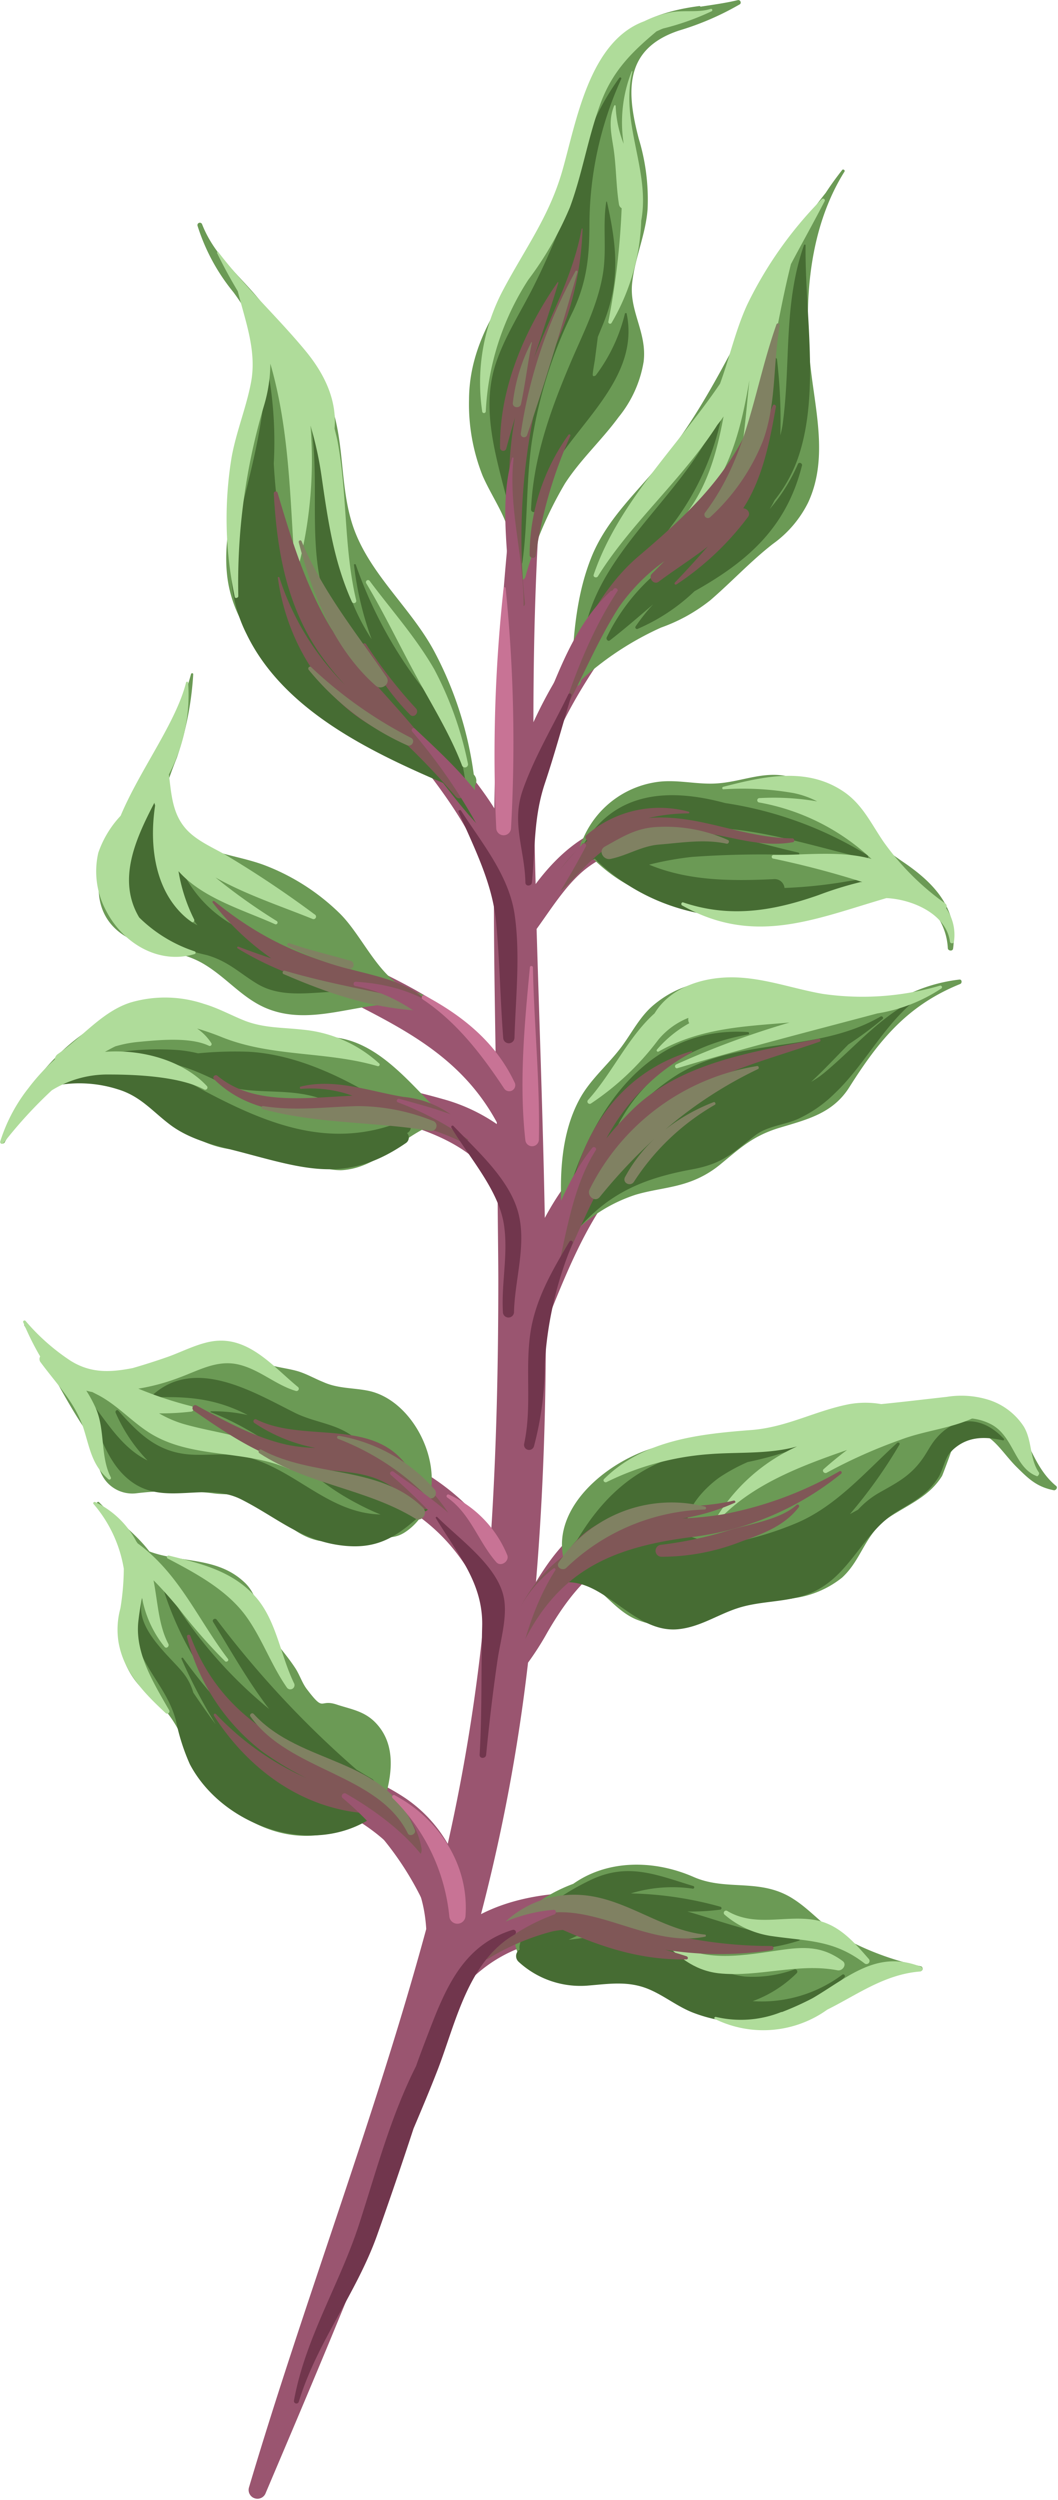 <svg xmlns="http://www.w3.org/2000/svg" viewBox="-0.033 -0.006 119.923 283.287"><title>Depositphotos_65202209_21</title><g data-name="Layer 2"><g data-name="Layer 8"><path d="M94.89 219.76c-10.14-2.48-28.89-8.76-40.4-2.85a206.51 206.51 0 0 0 5.33-28.5A33.2 33.2 0 0 0 62 185c4.27-7.41 8.27-9.74 15.88-11.45a114.53 114.53 0 0 0 28-10c.66-.34.43-1.43-.31-1.2-11.27 3.6-23.07 4.37-34.24 8-5.52 1.78-8.23 5-10.61 8.92.72-8.61 1.05-17.25 1.11-25.86v-3.34c4.31-10.92 7.7-18.52 18.38-24 8.18-4.22 16.35-8.29 24.39-12.88.29-.17.08-.65-.22-.55-15.73 5.32-34.37 9.83-42.66 25.37-.2-10.92-.61-21.84-.93-32.74 1.81-2.5 3.59-5.42 6-7.13 3.89-2.8 8.33-2.12 12.52-1.73 7 .65 13.9 1.33 20.84 2.13.47.05.68-.72.19-.82-9-1.9-20.14-6-29.52-4.54-4.18.65-7.52 3.49-10.14 7q-.11-4.11-.18-8.22c1.8-12.4 11.73-22.22 18.5-32.38a97.3 97.3 0 0 0 12.82-28.52c.08-.28-.32-.45-.43-.17-6.13 16.27-15.22 27.88-25.25 41.4a51.39 51.39 0 0 0-5.71 9.55c0-21.37 1.34-42.7 6.57-64 .1-.41-.44-.52-.57-.13C58.38 41.77 56.33 66.64 56 91.6c-2.33-3.71-5.45-7-8.46-10.45-10.49-11.84-16.49-27-17.5-43.84a.21.21 0 1 0-.41 0c-.16 11.55 1.81 22.76 6.51 32.89 5.09 11 17 19.4 19.81 31.44 0 5.85.1 11.7.19 17.54a27.86 27.86 0 0 0-5.53-4.81c-11.58-7.8-24.36-8.65-32.38-22.21-.37-.63-1.27 0-.93.66 3.88 7.55 8.8 13.18 15.77 17.18 8.93 5.17 18.1 7.76 23.21 17.18v.2a20.08 20.08 0 0 0-6.16-2.85c-12.45-3.54-26.32-3.88-39.24-4.42-.41 0-.49.74-.09.8 7.59 1 15.1 2.33 22.58 3.92 6.94 1.48 18.62 2.2 23 9.47 0 3.52.07 7 .08 10.54 0 9.64-.2 19.31-.83 29-8.46-12.15-26.92-13.24-40.95-15.86-.72-.13-1 1.06-.29 1.23a170.91 170.91 0 0 1 25.26 8.43c7.84 3.25 12.07 6.69 15.36 13.93a210.79 210.79 0 0 1-4.28 27.37 15.66 15.66 0 0 0-5.12-5.38c-4.49-2.89-9.68-4.08-14.08-7.24a39.45 39.45 0 0 1-13.17-16.91c-.24-.57-1.13-.1-.93.49 2.51 7.58 6.35 14.44 12.07 19.47a42 42 0 0 0 8.51 5.5c6 3.12 9.86 6.83 10.28 13.72-5.78 21.3-13.82 42.15-20.09 63.28a1 1 0 0 0 1.85.74C37.93 264 46 245.19 52 225.72c5.64-6.57 12.49-6.81 21.83-5.91 7 .67 13.91 1.19 20.92 1.45.77.03.87-1.32.14-1.5z" fill="#9a5570"/><path d="M104.34 222.82a32.26 32.26 0 0 1-9-3.36c-2-1.17-3.47-3-5.4-4.24-3.75-2.46-7.54-.88-11.3-2.5-4.53-2-9.79-2-13.69.75-3.2 1.2-6.46 3.35-6.61 6.16-.22 4 6 5.38 9 4.82.82-.15 1.67-.78 2.46-.9 1.94-.29 3.57.93 5.31 1.9 2.74 1.52 5.59 3.57 8.78 4a16.54 16.54 0 0 0 7.42-1.24 30.45 30.45 0 0 0 4.33-2 46.9 46.9 0 0 1 4.42-3c1.4.06 2.82 0 4.29.12.24.03.28-.44-.01-.51z" fill="#6b9a55"/><path d="M119.68 168.39c-1.75-1.44-2.54-3.44-3.42-5.17a7.33 7.33 0 0 0-8.26-4.6c-1.94.29-3.73 1.06-5.71 1.19-2.37.17-4.68-.17-7 .2a16.8 16.8 0 0 0-4.93 1.55c-1 .36-2 .76-3 1-3.47.93-7.26.64-10.81 1-5.88.56-14.35 6.48-12.67 13.2-.45.54-.32 1.61.52 1.71 3.19.4 4.71 3.73 7.58 5a10.17 10.17 0 0 0 6.55.44c2.44-.62 4.35-1.93 6.91-2.33 1.47-.23 3-.2 4.45-.47a11.09 11.09 0 0 0 5.53-2.34c2.34-2.17 2.53-5 5.49-6.94 2.14-1.38 4.44-2.31 5.84-4.58.06-.1 1-2.61 1-2.7 3.48-4.54 5.1-.65 7.43 1.67 1.41 1.4 2.32 2.28 4.27 2.66.22-.01.44-.32.23-.49z" fill="#6b9a55"/><path d="M81.55 132c2.27-1.86 3.65-3.2 6.54-4.13 3.28-1 6.21-1.63 8.13-4.64 3.36-5.31 6.54-9.28 12.59-11.73.23-.1.2-.53-.09-.5a18.39 18.39 0 0 0-7.37 2.51c-9 1.73-19.19-6.4-27.28.36-1.56 1.3-2.44 3.1-3.62 4.7-1.53 2.07-3.58 3.73-4.8 6-2.24 4.14-2.3 9.29-1.93 13.88-.19.26-.38.5-.57.8-.53.79.68 1.61 1.32 1a17.67 17.67 0 0 1 7.53-4.86c2-.6 4.05-.74 6-1.42a11.55 11.55 0 0 0 3.55-1.97z" fill="#6b9a55"/><path d="M74.25 88.64A10.75 10.75 0 0 0 66 95.17a.69.69 0 0 0-.2.47l-.25.59c-.21.58.63.83 1 .41 4.37 4.69 9.17 5.82 15.63 6.41a45.31 45.31 0 0 0 11-.32c2.77-.42 7.9-1.85 11.22-.75a7.15 7.15 0 0 1 3 5.45c0 .33.56.4.6.06.6-4.56-2.16-7.46-5.76-9.88a52.87 52.87 0 0 1-7.47-6.25A11.72 11.72 0 0 0 89.38 88c-2.82-.68-5.3.58-8.11.77-2.37.17-4.66-.52-7.02-.13z" fill="#6b9a55"/><path d="M64.8 75.62c-.29.35-.58.7-.86 1.06a.74.74 0 0 0 1.06 1 .54.54 0 0 0 .78-.33 2.5 2.5 0 0 1 .12-.35 34.6 34.6 0 0 1 9-5.89A19.26 19.26 0 0 0 80.5 68c2.42-2.09 4.54-4.39 7.06-6.36a12.71 12.71 0 0 0 4-4.68c2.43-5.2.65-11 .18-16.39-.63-7.12.08-14.95 3.95-21.13.09-.15-.14-.32-.26-.19-.68.87-1.3 1.72-1.87 2.6-7.44 9.3-11.08 21.15-18.46 30.3-2.84 3.56-6.19 6.47-8 10.75-1.67 4.02-2.1 8.4-2.3 12.72z" fill="#6b9a55"/><path d="M54.68 53.93C56 56.92 58 59.27 58 62.7a.74.74 0 0 0 .69.73c-.08.59-.18 1.2-.24 1.84s.9.63 1.07.1a43.24 43.24 0 0 1 4.49-10.59c1.76-2.72 4.16-4.9 6.07-7.51A13.38 13.38 0 0 0 72.92 41c.42-3.34-1.68-5.76-1.29-9 .32-2.85 1.52-5.4 1.74-8.29a23.7 23.7 0 0 0-1-8C71 10.48 70.62 5.56 76.92 3.46a31.92 31.92 0 0 0 6.94-3 .28.28 0 0 0-.23-.46c-1.36.33-2.82.53-4.26.75a.14.14 0 0 0-.15-.07c-5.32.69-9.54 2.65-11.92 7.7-1.44 3.07-1.91 6.47-2.63 9.74a31.25 31.25 0 0 1-4.54 10.79c-3.4 5.17-6.95 9.89-7 16.32a22 22 0 0 0 1.55 8.7z" fill="#6b9a55"/><path d="M42.38 195.06c-1.25-1.19-2.7-1.39-4.24-1.9-2.06-.69-1.31 1-3.44-1.81-.49-.67-.77-1.55-1.23-2.27-1.29-2-2.91-3.43-3.77-5.71-.61-1.57-.82-3-2.13-4.16-3.09-2.82-7.14-2.08-10.67-3.4-1.59-2.11-4.27-4.05-5.71-5.59a.15.15 0 0 0-.23.18c.5.8 1.13 1.7 1.74 2.62a.21.21 0 0 0 0 .18q.44.68.9 1.3c1.08 1.84 1.87 3.78 1.45 5.67-.48 2.07-1.69 3.24-1.52 5.55a8.83 8.83 0 0 0 2.15 5.2 15.63 15.63 0 0 0 1.47 1.32 13 13 0 0 1 3.8 5.53c3 8 12.75 13.61 20.52 8a1.38 1.38 0 0 0 1.77-.85c1.11-3.27 1.89-7.2-.86-9.86z" fill="#6b9a55"/><path d="M15.49 169.21a36.25 36.25 0 0 1 8.54 0c.85.14 2 .11 2.75.18a6.46 6.46 0 0 1 3.31 1.15c1.77 1.69 3.55 3.54 6 4.05a6.86 6.86 0 0 0 .9.08.57.57 0 0 0 .19 0 6.59 6.59 0 0 0 .89 0 4.25 4.25 0 0 0 .54 0c1.34-.07 2.68-.33 4.07-.41s2.19.11 3.43-.79c5.75-4.17 1.8-14.54-4.35-15.86-1.71-.36-3.48-.24-5.15-1-1-.4-1.85-.91-2.87-1.22-1.29-.38-2.68-.45-4-1a25.68 25.68 0 0 0-2.92-1.48c-4.38-1.15-8.55 1.58-12.76 3a11.53 11.53 0 0 1-1.27.11c-4.63 0-7.3-2.39-9.71-6-.14-.21-.47 0-.34.21.33.55.69 1.14 1.07 1.72 2.09 3.6 4 7.53 6.42 10.92a1 1 0 0 1 .07.17c.58 1.62.6 3.67 1.86 5a3.87 3.87 0 0 0 3.33 1.17z" fill="#6b9a55"/><path d="M21.87 76.41c0-.17-.23-.17-.26 0a48.27 48.27 0 0 1-2.42 6.79c-2.84 4.5-5.86 9.24-7.48 14.16-1.26 3.85-.51 7.45 3.36 9.21 2.59 1.18 5.45 1.15 8 2.67s4.28 3.77 6.92 4.94c5.22 2.29 10.65-.77 16-.4h.13a5.85 5.85 0 0 0 1.35.1.67.67 0 0 0 .11-1.31c-4.36-.71-6.25-6.33-9.2-9.16A24.82 24.82 0 0 0 30 98.06c-2.05-.78-4.24-1.08-6.3-1.83-3.11-.74-4.8-3-5-6.65.37-1.27.83-2.52 1.33-3.76a36 36 0 0 0 1.84-9.41z" fill="#6b9a55"/><path d="M17.83 125.77c3 2.72 6.12 4.73 10.33 4.56a13.75 13.75 0 0 1 6.84 1.28 7.09 7.09 0 0 0 3.62 1c4.23-.2 7-4 10.85-5.33a.73.73 0 0 0-.13-1.42.92.92 0 0 0-.29-.56c-3.09-3.15-6.56-7.3-11.23-7.75-2.43-.24-4.82.41-7.25 0-3-.46-5.3-2.36-8.13-3.17-8.36-2.41-16.45 4-20.34 11a20.65 20.65 0 0 0-2 3.87.22.22 0 0 0 .39.21c1.65-3 4.34-6 7.69-7.08 4.03-1.38 6.89.87 9.65 3.39z" fill="#6b9a55"/><path d="M26.41 33.09c3.12 4.17 3.91 8.09 3 13.21-1.2 6.23-4.35 12.2-3.72 18.7.57 5.91 4.77 10.15 9.06 13.86a51.75 51.75 0 0 0 18 10.48c.06.15.1.29.17.42.22.45.91.17.88-.25v-.49a1 1 0 0 0-.13-1.25A41.28 41.28 0 0 0 49.29 74c-2.6-5-7.42-8.88-9.29-14.31-1.67-4.88-.81-10.3-3-15.08a36.69 36.69 0 0 0-6.47-9.06c-2.27-3.53-6-5.91-7.65-10.13a.27.27 0 0 0-.52.17 22.5 22.5 0 0 0 4.05 7.5z" fill="#6b9a55"/><path d="M60.23 50.17A51 51 0 0 1 64.9 35.3c1.6-3.39 1.88-6.28 1.88-10a40.24 40.24 0 0 1 3.6-16.35.12.12 0 0 0-.22-.12 28.47 28.47 0 0 0-5 11.85c-.86 1.38-1.54 4.68-1.85 5.43-.86 2.11-1.78 4.18-2.8 6.22-1.49 3-3.37 5.82-4.39 9-1.95 6.1.87 12.5 2.06 18.55.08 1.29.2 2.56.37 3.79 0 .33.58.45.63.06.62-4.5.41-9.05 1.05-13.56z" fill="#466c33"/><path d="M59.11 64.59v-.06" fill="none"/><path d="M71 35.54c0-.1-.18-.09-.2 0a19.15 19.15 0 0 1-3.31 7c-.14.08-.27.13-.33 0s.2-1.51.24-1.8l.33-2.56c.23-.57.46-1.12.69-1.69 1.89-4.77 1.43-8.75.34-13.65h-.07c-.43 2.69.06 5.38-.37 8.1-.57 3.59-2.28 6.86-3.69 10.18-2.27 5.35-4.22 10.75-4.47 16.61 0 .36.56.41.63.06.19-.85.4-1.7.62-2.53 2.82-6.62 11.22-11.82 9.59-19.72z" fill="#466c33"/><path d="M61 44.57c.77-3.12 2.28-5.88 3.31-8.89A35.83 35.83 0 0 0 66 25.94c0-.07-.1-.07-.11 0-.95 5.23-3.51 9.78-5.39 14.6.94-2.83 1.9-5.66 2.76-8.51 0-.08-.08-.1-.12 0-3.75 5.4-6.6 12.07-6.49 18.74a.36.36 0 0 0 .7.07c.31-1.19.66-2.37 1-3.55a38.09 38.09 0 0 0-.64 8.55 68.92 68.92 0 0 0 .83 12.49c.09.58 1 .57.93 0A69.89 69.89 0 0 1 61 44.57z" fill="#805757"/><path d="M64.61 49.4a.12.12 0 0 0-.22-.12A23.57 23.57 0 0 0 60 62.88c0 .39.63.46.69.07a51.06 51.06 0 0 1 3.92-13.55z" fill="#805757"/><path d="M58.18 51.93a.09.09 0 0 0-.18 0c-2.11 7.53 1.08 15.2-1.07 22.72-.2.7.94 1.15 1.21.46 3.01-7.73-.83-15.3.04-23.18z" fill="#9a5570"/><path d="M80.52 1c-1.38.45-3 .12-4.47.38A12.13 12.13 0 0 0 73 2.4c-6.2 2.26-7.68 11.22-9.26 16.82-1.48 5.27-4.3 9-6.76 13.66a22.39 22.39 0 0 0-2.36 13.72.2.2 0 0 0 .41 0 30.07 30.07 0 0 1 4.81-14.89 38.14 38.14 0 0 0 4.73-8.23c1.38-3.73 2-7.66 3.34-11.41 1.36-3.92 3.61-6.12 6.47-8.52.26-.11.5-.24.77-.33a29.32 29.32 0 0 0 5.46-1.94.13.13 0 0 0-.09-.28z" fill="#afdc9a"/><path d="M72.65 25c1.05-5.69-2.43-11.1-1-16.89 0-.05-.07-.09-.09 0a15.69 15.69 0 0 0-.9 8.18 12.89 12.89 0 0 1-.91-4.29c0-.09-.14-.13-.18 0-.63 1.59-.36 2.94-.09 4.61.35 2.18.3 4.39.65 6.56a.61.61 0 0 0 .3.42 84.81 84.81 0 0 1-1.51 12.87.2.2 0 0 0 .36.14A24.42 24.42 0 0 0 72.65 25z" fill="#afdc9a"/><path d="M65.22 30.69A54.4 54.4 0 0 0 59 49.1a.37.37 0 0 0 .72.17c2.11-6.09 3.91-12.3 5.72-18.48a.14.14 0 0 0-.22-.1z" fill="#808162"/><path d="M60.26 38.8s-.06-.08-.08 0a20 20 0 0 0-2.09 6.9c0 .54.82.6.93.09.5-2.34.76-4.69 1.24-6.99z" fill="#808162"/><path d="M90.87 52.75c.07-.26-.35-.44-.46-.17a20 20 0 0 1-3.21 5.11 9.57 9.57 0 0 0 .56-1 16.25 16.25 0 0 0 2.73-5c2.42-7.3.69-16.32.79-23.9 0-.11-.15-.11-.19 0-2.35 6.75-1.47 13.27-2.4 20.2-.06.48-.17.9-.27 1.35a59.39 59.39 0 0 0-.38-8.59c0-.24-.42-.31-.44 0-.48 4.34-1 9.77-3.27 13.54-2.49 4.1-6.59 7-9.85 10.43v.1a22.5 22.5 0 0 0-5.74 7.4c-.1.21.14.51.36.34 1.69-1.31 3.29-2.7 4.9-4.08A21.67 21.67 0 0 0 72 71a.19.19 0 0 0 .22.27A21.65 21.65 0 0 0 78.68 67c5.85-3.29 10.4-7.08 12.19-14.25z" fill="#466c33"/><path d="M81.87 46.6a.13.13 0 0 0-.25-.06C78.08 56.11 66.67 62.78 66 73.4a.39.39 0 0 0 .22.38c-.09 0-.12.14 0 .17s.12-.08.07-.14a.54.54 0 0 0 .7-.18 150.85 150.85 0 0 1 9.17-14.15 30.35 30.35 0 0 0 5.71-12.88z" fill="#466c33"/><path d="M89.62 29.92c1.26-2.38 2.58-4.73 3.82-7.13a.2.2 0 0 0-.32-.23 44.73 44.73 0 0 0-8.44 11.92c-1.33 2.87-2 6-3.1 9-4.84 7.15-11.52 13.42-14.32 21.64-.1.29.34.42.48.18 3.72-6 9.66-11.09 13.54-17.16.25-.31.48-.63.7-.95-.81 4.39-2 8.63-5.06 12-.17.19.09.41.27.26 5.15-4.29 6.67-10.21 7.72-16.37-.31 3-.55 6.07-1.05 9a.25.25 0 0 0 .5.12C87 45 87.74 37.39 89.62 29.92z" fill="#afdc9a"/><path d="M84.21 57.59c2.22-3.41 3-7.55 3.71-11.51 0-.2-.26-.34-.35-.13-.65 1.47-1.3 2.93-2 4.36a27.94 27.94 0 0 0 1.6-7.43c0-.22-.32-.23-.37 0C84.37 52.06 79.44 57 72.38 63c-5 4.23-8 11.25-9.75 17.45a.62.62 0 0 0 1.15.44c2.18-4 3.89-8.27 6.34-12.09a21.85 21.85 0 0 1 5.15-5.21L73.87 65c-.47.47.2 1.33.75.92 1.9-1.42 3.82-2.62 5.58-4-1.2 1.36-2.44 2.74-3.73 4.08-.11.12 0 .32.18.22a32.4 32.4 0 0 0 8.12-7.67c.31-.45-.11-.92-.56-.96z" fill="#805757"/><path d="M69.54 66.72l-.19.24a.13.13 0 0 0-.14 0c-5.37 5-6.71 12.38-10.06 18.64-.37.7.66 1.53 1.17.85a20.19 20.19 0 0 0 1.19-1.85.7.7 0 0 0 1.11-.38c1.82-6 3.9-12 7.33-17.23.15-.21-.23-.49-.41-.27z" fill="#9a5570"/><path d="M88.36 36.84a.2.2 0 0 0-.38-.09c-2.62 7.43-3.17 14.81-8.1 21.34a.39.39 0 0 0 .56.53 23.48 23.48 0 0 0 6-8.65c1.56-4.28 1.12-8.7 1.92-13.13z" fill="#808162"/><path d="M55 93.79a38.63 38.63 0 0 0-2.35-5.14.27.27 0 0 0 .05-.19c-.54-4.17-2.29-7.13-4.78-10.44A49.13 49.13 0 0 1 40.3 64c0-.11-.23-.09-.21 0a36.84 36.84 0 0 0 2 8.43 24.3 24.3 0 0 1-3.37-8c-1.3-5.97-1.22-11.53-3.42-17.49a.17.17 0 0 0-.3.06c1.52 7.14-.46 14.79 2.07 21.66a24.72 24.72 0 0 0 2.46 4.86 38.44 38.44 0 0 1-7-10 65.15 65.15 0 0 1-1.53-11 45.2 45.2 0 0 0-.71-10.81.09.09 0 0 0-.17 0c-.19 7-2.06 12.64-3.57 19.28a16.31 16.31 0 0 0 1.37 10.87c4.15 8.57 13.86 13.25 22.26 16.86C51.6 90.54 53 92.34 54.62 94a.24.24 0 0 0 .38-.21z" fill="#466c33"/><path d="M41 111.52a15.18 15.18 0 0 0-3.4-.55 54.42 54.42 0 0 0-9.29-5.14c-4.49-2.06-6.83-4.73-8.71-9.24a.13.13 0 0 0-.25.08c.62 3 1.2 5.9 3 8.18a6.24 6.24 0 0 1-1.56-1.08c-4.8-4.58-2.37-12.18-2.1-17.93a.09.09 0 0 0-.16 0c-.59 1.28-1.17 2.53-1.67 3.77a.17.17 0 0 0-.22.11c-2.2 6.26-4.66 13.76 2.87 17.3a25.9 25.9 0 0 0 3.91 1.21c2.41.7 3.65 2 5.63 3.21 3.53 2.17 7.87.44 11.68 1.08a.49.49 0 0 0 .27-1z" fill="#466c33"/><path d="M103.21 100.68c-2.29-1.48-4.46-1.23-7.08-.83a53.68 53.68 0 0 1-7.24.77 1.12 1.12 0 0 0-1.22-1c-5 .24-9.73.18-14.13-1.64a35.3 35.3 0 0 1 4.89-.88 110.52 110.52 0 0 1 12-.2c.17 0 .19-.26 0-.3-3.8-.85-7.46-2.1-11.39-2.16a28.11 28.11 0 0 0-5.41.49 22.46 22.46 0 0 1 9-1c5.23.51 10.4 2.16 15.5 3.37a.22.22 0 0 0 .15-.4A42.88 42.88 0 0 0 82.17 91c-6.3-1.7-12.38-1.38-16 4.58a.16.16 0 0 0-.19.25c-.16.28-.32.55-.47.85a.51.51 0 0 0 .65.7.62.62 0 0 0 .75.14l.47-.22c6.09 5.93 14.43 7.8 22.7 6 .54 0 1.07-.09 1.61-.15 3.54-.43 7.83-3.13 11.33-2.24.27.17.36-.12.19-.23z" fill="#466c33"/><path d="M102.84 113.71c-3.66 2.08-6.26 5.22-9.47 7.88a10.82 10.82 0 0 1-1.46 1c1.41-1.31 2.74-2.73 4.21-4.23a40.35 40.35 0 0 0 3.89-2.89c.16-.14-.06-.38-.23-.28-7.22 4.18-15.91 2.32-22.91 6.51a23.66 23.66 0 0 0-8.11 8.44 26.49 26.49 0 0 1 2.29-4.41c3.24-4.87 8.06-7.49 13.72-8.51.17 0 .1-.26 0-.27-12.3-.82-18.77 10.62-21.19 21.16a.88.88 0 0 0 1.1 1 .37.37 0 0 0 .62.39c3.66-4.36 7.71-6 13.16-7 3.52-.66 4.55-1.87 7.12-3.85 1.36-1.05 3.29-1.17 4.83-1.85a14.57 14.57 0 0 0 4.18-2.91c3.17-3 5.15-7 8.47-10 .08-.08-.06-.26-.22-.18z" fill="#466c33"/><path d="M46.11 128.4l.14-.09c.6-.45.21-1.61-.59-1.29-8.21 3.35-15.45.37-22.84-3.57a17 17 0 0 0-11.89-2A13.42 13.42 0 0 0 5.42 123c-.11.05 0 .21.08.18a14.41 14.41 0 0 1 7.83.26c2.65.8 4 2.61 6.08 4.13 2.41 1.74 5.46 2.34 8.27 3.09 7.25 1.93 11.8 3.35 18.32-1.15a.75.75 0 0 0 .11-1.11z" fill="#466c33"/><path d="M44.85 125.15c-1-.37-2-.77-3-1.18a.69.69 0 0 0-.11-.1c-4.08-2.37-8.85-4.44-13.63-4.69a43.31 43.31 0 0 0-5.7.18 15.34 15.34 0 0 0-2.14-.36 31.7 31.7 0 0 0-8 .41v-.06.06h-.12c-.31.05-.22.57.09.54a21.25 21.25 0 0 1 10.6 1.74c1.57.66 3.06 1.59 4.78 1.79 3 .36 5.72 0 8.68 1 2.75.94 5.21 2.12 8.13 2.46a.93.93 0 0 0 .42-1.79z" fill="#466c33"/><path d="M113.71 163c-2.41-2.55-5.43-2.66-7.71.09-.55.66-.92 1.44-1.41 2.14-1.45 2.08-3 2.8-5.1 4a9.93 9.93 0 0 0-2.27 1.85l-.92.5a54.82 54.82 0 0 0 5.62-7.88c.1-.16-.13-.3-.26-.19-3.59 3.26-6.94 7.22-11.48 9.11a37.25 37.25 0 0 1-5.7 1.86 10.5 10.5 0 0 1-6.14-.32 3 3 0 0 1-.47-1.21c-.3-2.08 2.27-4.59 3.72-5.58a20.69 20.69 0 0 1 3.12-1.69 39.83 39.83 0 0 0 5.52-1.56c.15-.06.13-.33-.05-.3-5.45.84-11.09-.27-16.21 2.27-4.81 2.38-7.72 6.47-10.07 11.13-.28.34-.56.67-.85 1a9.66 9.66 0 0 0-1.56.91.41.41 0 0 0 .43.69l.27-.1h.1c5.54-2.28 9 5.47 14.57 4.9 2.47-.25 4.44-1.65 6.74-2.39 2.65-.86 5.52-.62 8.12-1.65 4.57-1.82 5.91-6.85 9.92-9.29 1.87-1.14 3.43-1.91 4.67-3.84.57-.89.76-2.31 1.49-3 1.74-1.72 3.71-1.68 5.81-1.24a.1.1 0 0 0 .1-.21z" fill="#466c33"/><path d="M48.24 170.19c-1.81-1.19-4.08-1.73-5.5-3.44-.81-1-1.11-2.31-2-3.27-2-2.15-4.85-2.14-7.34-3.38-4.73-2.36-11.32-6.39-16.15-2a.15.15 0 0 0 .11.25c4-.14 7.11.15 10.68 2a17.59 17.59 0 0 0-4.18-.42s-.07.08 0 .1c3.89 1.48 7.29 3.91 10.72 6.26a27.87 27.87 0 0 0 5.84 4.07 27.07 27.07 0 0 0 2.68 1.26c-5.67-.14-9.3-4.67-14.5-6.32-2.29-.73-4.24-.39-6.59-.45-4-.11-6.19-2.24-8.63-5-.16-.18-.4.06-.3.25a18.3 18.3 0 0 0 3.61 5.4c-3.21-1.58-4.85-4.86-7.15-7.55-.14-.17-.39.06-.29.24 1.85 3.21 2.48 7.42 5.63 9.72 3.82 2.79 8.35-.06 12.43 2s6.85 4.75 11.64 5.25c4.14.43 6.27-1.27 9.19-3.9a.56.56 0 0 0 .1-1.07z" fill="#466c33"/><path d="M41.64 204.26h-.44c-3.65-1.57-7.47-2.82-10.48-5.48a63.2 63.2 0 0 1-10-10.89.1.1 0 0 0-.17.11 61.56 61.56 0 0 0 3.87 7.4c-.88-1.16-1.72-2.38-2.54-3.59a6.34 6.34 0 0 0-1.2-2.3c-1.58-1.94-5.61-5.17-4.55-8.36 0-.11-.12-.19-.2-.11-1.51 1.66-.72 4.86.18 6.68 1.24 2.52 3 4.34 3.79 7.21a23.56 23.56 0 0 0 1.59 5c3.7 7 13.87 10.61 20.7 6a.94.94 0 0 0-.55-1.67z" fill="#466c33"/><path d="M42.18 201.6c-.61-.34-1.19-.71-1.79-1.06a111.74 111.74 0 0 1-15.86-17c-.18-.24-.57 0-.41.25 2.07 3.37 4 6.79 6.35 9.87a50.88 50.88 0 0 1-11.77-13.8.14.14 0 0 0-.25.11c3.35 10.82 11.91 20.4 23.19 23a.77.77 0 0 0 .54-1.37z" fill="#466c33"/><path d="M95.44 223.77a15.27 15.27 0 0 1-10.16 3 13.73 13.73 0 0 0 5-3.18.26.26 0 0 0-.26-.42 13.68 13.68 0 0 1-5.66.81c-4.07-.53-7.87-3.52-11.72-4.52-2.71-.71-5.5.09-8.22.35a37 37 0 0 1 3.62-1.5 17.82 17.82 0 0 1 1.88-.48 10.79 10.79 0 0 1 1.46.06c2.81.37 5.15 1.88 7.88 2.47a21 21 0 0 0 11.25-.44.19.19 0 0 0-.06-.37c-4.18-.06-8.41-1.75-12.57-2.94a26.07 26.07 0 0 0 3.74-.21.17.17 0 0 0 0-.33 40.89 40.89 0 0 0-10.15-1.51 16.12 16.12 0 0 1 7-.54.15.15 0 0 0 .07-.3c-4.19-1.27-7.41-2.71-11.67-.66-2.82 1.36-7.36 4.09-8 7.38a1.19 1.19 0 0 0 0 .48.88.88 0 0 0-.13 1.38 10.34 10.34 0 0 0 7.94 2.7c2.33-.19 4.46-.54 6.74.38 1.82.74 3.38 2.06 5.25 2.75 6.32 2.36 12.32.45 17-4.06.19-.15-.05-.44-.23-.3z" fill="#466c33"/><path d="M40.35 68.06c-1.41-5.89-1-12-2.11-18-.1-.52-.23-1-.35-1.5.28-3.31-1.2-6.26-3.28-8.79-3.19-3.86-6.83-7.2-9.89-11.2a.09.09 0 0 0-.15.09c.72 1.49 1.51 2.93 2.35 4.34.86 3.41 2.17 6.76 1.5 10.33-.54 2.86-1.68 5.59-2.2 8.48a42.86 42.86 0 0 0 .35 15.8c0 .24.42.16.41-.07A70.17 70.17 0 0 1 29.88 46a16.93 16.93 0 0 0 .73-4.8c2.14 7.39 2.23 15 2.75 22.81a.25.25 0 0 0 .49 0 48.53 48.53 0 0 0 1.31-15.79A40.16 40.16 0 0 1 36.42 54c.71 4.93 1.37 9.59 3.43 14.18a.26.26 0 0 0 .5-.12z" fill="#afdc9a"/><path d="M53 86.5a39.73 39.73 0 0 0-3.81-10.66c-2.08-3.61-4.83-6.68-7.31-10a.23.23 0 0 0-.4.25c1.92 3.21 3.54 6.58 5.31 9.87 1.91 3.57 4.1 7 5.54 10.76a.35.35 0 0 0 .67-.22z" fill="#afdc9a"/><path d="M107.21 102.92a.4.4 0 0 0-.1-.54 29.67 29.67 0 0 1-7-7c-1.37-2-2.35-4.16-4.42-5.61-4.24-2.94-9.16-1.79-13.76-.61a.15.15 0 0 0 0 .28 33.55 33.55 0 0 1 7.95.42 10.07 10.07 0 0 1 2.71.95 28.94 28.94 0 0 0-6.59-.37.25.25 0 0 0 0 .49 25.08 25.08 0 0 1 12.76 6.41c-3.51-1-7.66-.42-11.11-.46a.21.21 0 0 0 0 .42 102.67 102.67 0 0 1 10.07 2.65h-.21a40.74 40.74 0 0 0-4.77 1.48c-5.14 1.8-10 2.62-15.33.83-.2-.07-.3.24-.13.34 8.18 4.61 15 1.55 23.16-.83 3 .14 6.77 1.83 7.2 4.91 0 .24.42.32.46 0a5.28 5.28 0 0 0-.89-3.76z" fill="#afdc9a"/><path d="M35.62 103.61a119.41 119.41 0 0 0-10.1-6.75C24 96 22.27 95.26 21.11 94c-1.62-1.77-1.71-4-2-6.25a19.31 19.31 0 0 0 2.18-10.42.12.12 0 0 0-.23 0c-1.16 4.6-5.23 9.89-7.42 15.11a11.67 11.67 0 0 0-2.53 4.19 9.4 9.4 0 0 0 .91 6.62c1.9 3.65 5.95 6.08 10 4.86a.16.16 0 0 0 0-.31 16.19 16.19 0 0 1-6.28-3.84c-2.51-4.24-.44-8.83 1.73-13 0 .11.06.21.08.32-.74 4.84.08 10.33 4.15 13.19.18.13.36-.13.27-.29a19 19 0 0 1-1.77-5.46c2.72 3.06 7.21 4.34 10.93 6a.2.2 0 0 0 .19-.36 67.57 67.57 0 0 1-6.93-4.93c3.4 1.93 7.49 3.28 11 4.7a.27.27 0 0 0 .23-.52z" fill="#afdc9a"/><path d="M106.52 111.69a31.4 31.4 0 0 1-13.32.93c-3.26-.57-6.39-1.73-9.73-1.86-3.56-.14-7.43 1-9.31 4.07-3 2.69-4.85 6.85-7.53 9.81a.26.26 0 0 0 .33.4 31 31 0 0 0 7.61-7.2 8.48 8.48 0 0 1 3.43-2.5.84.84 0 0 0 .09.61 13.46 13.46 0 0 0-3.67 3 .15.15 0 0 0 .18.22c4.79-2.71 9.79-2.86 14.86-3.3a98.43 98.43 0 0 0-12.83 4.74c-.26.11-.15.52.13.43 7.46-2.25 15.1-4.19 22.64-6.2a18.36 18.36 0 0 0 7.29-2.85.18.18 0 0 0-.17-.3z" fill="#afdc9a"/><path d="M117.72 166.85c-1.05-1.51-.74-3.6-1.71-5.2a7.44 7.44 0 0 0-3.91-3 10.4 10.4 0 0 0-4.82-.36c-2.52.28-5 .58-7.43.82a10.49 10.49 0 0 0-3.59 0c-3.9.75-7.08 2.63-11.17 2.94-6 .46-12.2 1.16-16.65 5.55-.19.19.07.45.28.35a31.4 31.4 0 0 1 11.54-3.16c3.18-.26 6.39 0 9.52-.74l.53-.14a20.67 20.67 0 0 0-9 7.84c-.13.22.18.43.35.25 3.78-3.86 9.1-5.87 14.09-7.61l.23-.08c-.95.71-1.84 1.45-2.65 2.17-.24.21.08.55.34.41a58.24 58.24 0 0 1 8.38-3.74c2.63-1 5.55-1.26 8.09-2.4h.07a6.17 6.17 0 0 1 2 .6c2.69 1.33 2.7 5 5.32 5.94.13-.05.29-.29.19-.44z" fill="#afdc9a"/><path d="M42.9 120.47a14.84 14.84 0 0 0-8.6-3.79c-2.28-.26-4.37-.17-6.55-1-1.57-.62-3-1.43-4.65-1.92a13.91 13.91 0 0 0-8.27-.18c-3.26 1-5.58 4-8.32 5.87a.81.81 0 0 0-.34.61 22.91 22.91 0 0 0-3 3.27l-.18.23a18.9 18.9 0 0 0-3 5.8.21.21 0 0 0 .36.19 50.73 50.73 0 0 1 5.49-6 12 12 0 0 1 6.5-1.79c3.15 0 8 .23 10.78 1.7a.25.25 0 0 0 .29-.4c-2.64-2.83-7.23-4.19-11.55-3.87.39-.21.78-.43 1.18-.62a13.81 13.81 0 0 1 2.46-.49c2.33-.22 6-.61 8.16.43a.21.21 0 0 0 .27-.29 5.86 5.86 0 0 0-1.62-1.67 29.44 29.44 0 0 1 2.86 1c5.67 2.25 11.69 1.55 17.56 3.25a.16.16 0 0 0 .17-.33z" fill="#afdc9a"/><path d="M33.07 166c-3.59-3.36-7.83-3.35-12.34-4.65a12.65 12.65 0 0 1-2.73-1.19 28.87 28.87 0 0 0 3.65-.2.31.31 0 0 0 .06-.6 43.23 43.23 0 0 1-6.06-2 23.86 23.86 0 0 0 4.73-1.29c2.14-.79 4.21-2 6.6-1.45s4.21 2.31 6.52 3a.26.26 0 0 0 .24-.45c-2.65-2.16-5.33-5.48-9.11-5.24-1.93.12-3.91 1.22-5.71 1.85-1.29.45-2.6.87-3.92 1.25-2.54.49-4.71.6-7-.81a24 24 0 0 1-5.14-4.54c-.1-.12-.33 0-.26.16a31.5 31.5 0 0 0 1.92 3.87.6.6 0 0 0 .07.69c1.83 2.48 4 4.65 4.91 7.67.67 2.17.94 4 2.76 5.56a.18.18 0 0 0 .27-.22c-1.24-2.39-.59-5.46-1.78-8a14.18 14.18 0 0 0-1-1.82c.22.05.44.12.67.15l.78.4c2.12 1.15 3.69 2.94 5.7 4.22 4.74 3 10.77 1.86 15.81 4.1.29.17.64-.22.36-.46z" fill="#afdc9a"/><path d="M25.78 187.95c-3.43-4.51-5.5-9.62-10.21-13.06-.06-.07-.09-.15-.15-.21a10.28 10.28 0 0 0-4.66-4.47c-.12-.07-.3.09-.2.21a15 15 0 0 1 3.44 7.35 28.52 28.52 0 0 1-.39 4.5 9.08 9.08 0 0 0-.21 3.81c.59 3.42 2.92 5.79 5.36 8.06a.26.26 0 0 0 .39-.32c-1.71-3-3.83-6.35-3.52-9.91a28.25 28.25 0 0 1 .44-2.83 12.42 12.42 0 0 0 2.56 5.55c.22.24.56-.08.42-.35-1.11-2.09-1.2-4.75-1.68-7.2 1 1 1.91 2.05 2.82 3.13a60.91 60.91 0 0 0 5.25 6c.16.23.56-.03.34-.26z" fill="#afdc9a"/><path d="M33.28 190.71c-1.6-3.3-2-7.37-4.64-10.08s-6.06-3.48-9.51-4.35a.18.18 0 0 0-.13.34c3.22 1.69 6.79 3.61 8.94 6.65 1.76 2.48 2.78 5.43 4.53 7.94a.47.47 0 0 0 .81-.5z" fill="#afdc9a"/><path d="M104.36 222.88c-5-2-8.32 1.23-12.28 3.55a33.49 33.49 0 0 1-3.47 1.57h-.08a12.34 12.34 0 0 1-7.44.55c-.14 0-.23.18-.09.24a12.45 12.45 0 0 0 12.74-1.06c3.4-1.69 6.48-4 10.52-4.32.24.01.39-.41.1-.53z" fill="#afdc9a"/><path d="M95.49 222.23c-2.35-1.73-4.39-1.65-7.28-1.22-4.91.73-9 1.44-13.3-1.61-.13-.09-.25.11-.15.21 1.92 2 3.79 3.66 6.65 4 4.54.49 9-1.21 13.53-.33.53.08 1.06-.67.55-1.05z" fill="#afdc9a"/><path d="M98.41 221.95c-1.74-2-3.5-4-6.26-4.41-3.34-.5-6.66.85-9.76-1a.26.26 0 0 0-.3.42 10.45 10.45 0 0 0 5.45 2.45c4 .58 6.95.41 10.41 3.07a.34.34 0 0 0 .46-.53z" fill="#afdc9a"/><path d="M52.36 89.82c-3.52-5.56-7.59-9.77-11.93-14.63-4.77-5.33-7-12.61-9-19.35a.22.22 0 0 0-.43.07c.36 6.45 1.42 12.6 5.14 18.06a33.51 33.51 0 0 0 2.92 3.63 30.38 30.38 0 0 1-7.42-12.15c0-.1-.2-.08-.18 0 .91 6.8 4.72 13.49 10.8 16.9a.7.7 0 0 0 1-.56 81 81 0 0 1 8.35 8.46c.39.48 1.07.07.75-.43z" fill="#805757"/><path d="M47.12 80.28A55.18 55.18 0 0 1 41.46 73c-.16-.25-.51 0-.38.24A28 28 0 0 0 46.46 81c.44.42 1.06-.27.66-.72z" fill="#805757"/><path d="M49.92 115.12c-2.17-3.11-5.2-4-8.77-4.91-6.68-1.64-11.48-3.71-16.87-8.08-.11-.09-.3 0-.2.16a30.21 30.21 0 0 0 6.65 6.31c-1.25-.41-2.5-.85-3.74-1.33a.11.11 0 0 0-.1.19 35.81 35.81 0 0 0 14 4.93h.07c3 .7 5.87 1.54 8 3.52.51.43 1.36-.21.96-.79z" fill="#805757"/><path d="M52.94 128a10.88 10.88 0 0 0-7.24-3.7c-3.86-.64-7.74-2.13-11.65-1.17-.14 0-.1.28 0 .26a14 14 0 0 1 5.87.77c-5.55.27-11.29 1.09-15.3-2.25-.27-.23-.64.15-.38.4 2.87 2.78 6.37 3.67 10.3 3.86 6 .29 11.92.45 17.47 3.09a.78.78 0 0 0 .93-1.26z" fill="#805757"/><path d="M89.79 95c-5.9-.07-10.54-2.78-16.31-2.31a20.35 20.35 0 0 1 4.52-.52.1.1 0 0 0 0-.2 12.63 12.63 0 0 0-11.55 2.66c-.24.2-.11.5.11.64a17.23 17.23 0 0 0-4 4.65c-.46.75.6 1.41 1.19.86 2-1.83 3.57-4.12 6.08-5.26a19.21 19.21 0 0 1 7.53-1.33c4.35 0 8.06 2 12.46 1.25.3-.05.18-.44-.03-.44z" fill="#805757"/><path d="M92.73 117.72c-7.15 1.43-15.3 2.6-20.81 7.77A37.86 37.86 0 0 0 68.7 129a24 24 0 0 1 9.7-9.77c.07 0 0-.14-.05-.12-7.29 2.16-11.84 8.06-13.53 15.32v.16a26.7 26.7 0 0 0-3.41 9.54c-.12 1 1.21 1.64 1.7.65 3.08-6.26 4.89-12.17 9.89-17.28 5.13-5.3 13.1-7.08 19.87-9.46a.17.17 0 0 0-.14-.32z" fill="#805757"/><path d="M95.14 166.71a42 42 0 0 1-13.27 4.9 39.74 39.74 0 0 1-4.55.46 24.09 24.09 0 0 0 5.94-1.78c.15-.07 0-.28-.11-.25-6.32 1.52-14.07-.45-18.59 5.42a.63.63 0 0 0-.14.45 16.64 16.64 0 0 0-6.72 9.55.88.88 0 0 0 1.63.62c4.13-8.31 10.33-10.81 19.17-11.92A33.14 33.14 0 0 0 95.31 167a.17.17 0 0 0-.17-.29z" fill="#805757"/><path d="M87.45 220.52a50.66 50.66 0 0 1-11.26-1.25c-3.28-.76-6.48-2.45-9.82-2.84-4.67-.54-8.49 1.53-11.88 4.52-.58.51.2 1.35.82 1a26.93 26.93 0 0 1 7.29-3.09 9.37 9.37 0 0 1 1.17-.16c4.54 2 8.88 3.42 14 3.34.22 0 .22-.3 0-.36-.8-.27-1.6-.5-2.41-.74a39.43 39.43 0 0 0 12.08.05.24.24 0 0 0 .01-.47z" fill="#805757"/><path d="M49.8 171.66a8.61 8.61 0 0 1 2.35 4 1.15 1.15 0 0 0 .26-1.28 21 21 0 0 0-6.36-8 .69.69 0 0 0-.16-.54c-4-5.11-11.61-2.35-16.88-5a.23.23 0 0 0-.22.4 18.63 18.63 0 0 0 6.55 2.76l.36.07a17.81 17.81 0 0 1-3.19-.35c-3.62-.8-7-2.66-10.25-4.45-.38-.21-.67.35-.32.59 4.17 2.88 8.3 5.71 13.42 6.51 3.41.53 6.39.2 9.36 2.33a15.34 15.34 0 0 1 2.63 2.52 2.14 2.14 0 0 1 2.45.44z" fill="#805757"/><path d="M47.74 209.42c-.94-5.25-5.92-7.71-10.42-9.56-7.3-3-12.88-6.78-15.78-14.49a.2.2 0 0 0-.38.12 23.71 23.71 0 0 0 8.54 13 35.46 35.46 0 0 0 5 3 32 32 0 0 1-10.25-7.25c-.12-.13-.33 0-.23.19 3.77 5.84 9.57 10.26 16.63 11a.84.84 0 0 0 .56-.13 16 16 0 0 1 4.52 4.91c.62 1.1 2 .26 1.81-.79z" fill="#805757"/><path d="M90.23 170.56c-1.81 1.64-5.36 2.16-7.67 2.86a43 43 0 0 1-7.71 1.64.68.68 0 0 0 .05 1.35 24.73 24.73 0 0 0 9.1-1.73c2.46-.89 4.87-1.76 6.51-3.89a.17.17 0 0 0-.28-.23z" fill="#805757"/><path d="M43.77 76.71c-3.46-5.06-7.21-9.63-9.61-15.36a.17.17 0 0 0-.33.1c1.52 5.87 4.06 12.14 8.73 16.25.65.57 1.74-.22 1.21-.99z" fill="#808162"/><path d="M46.54 83.6a48.87 48.87 0 0 1-11.3-8c-.19-.19-.44.1-.28.3a30.43 30.43 0 0 0 11.11 8.53c.57.29 1.04-.53.47-.83z" fill="#808162"/><path d="M82.47 95.18a17.35 17.35 0 0 0-7.85-1.48c-2.47.08-4 1.07-6.09 2.23-.82.46-.17 1.57.64 1.4 1.94-.4 3.51-1.47 5.53-1.63 2.51-.2 5.11-.64 7.6-.1.25.07.42-.31.17-.42z" fill="#808162"/><path d="M47.44 113.47c-5.06-1.14-10.22-2-15.19-3.47-.22-.07-.36.29-.14.38 5 2.16 9.76 3.8 15.23 4.14.61.03.66-.92.1-1.05z" fill="#808162"/><path d="M39.68 108.87c-2.32-.67-4.66-1.21-6.94-2-.19-.07-.31.25-.13.34a33.28 33.28 0 0 0 6.86 2.58.47.47 0 0 0 .21-.92z" fill="#808162"/><path d="M49 127a23.05 23.05 0 0 0-8.49-1.66c-3.66.09-7 .58-10.71 0a.17.17 0 0 0-.08.33c6.2 1.71 12.68 1.42 19 2.47A.58.58 0 0 0 49 127z" fill="#808162"/><path d="M85.89 121.14c.16-.08.07-.37-.1-.34a25.75 25.75 0 0 0-19 14c-.33.7.61 1.51 1.16.84a60.81 60.81 0 0 1 6.21-6.61 17.3 17.3 0 0 0-3.34 4.34c-.36.66.6 1.15 1 .55a26.84 26.84 0 0 1 9.18-8.73c.16-.09 0-.37-.14-.3a21.33 21.33 0 0 0-5.49 3.11 47.6 47.6 0 0 1 10.52-6.86z" fill="#808162"/><path d="M47.92 170.86c-4.92-4.86-12.54-3.42-18.31-6.58-.27-.15-.47.25-.22.41 5.46 3.55 12.1 4 17.65 7.39.75.45 1.47-.63.88-1.22z" fill="#808162"/><path d="M49.21 168.76a18.74 18.74 0 0 0-10.83-6.06.18.18 0 0 0-.08.35 28.92 28.92 0 0 1 10.09 6.57c.61.55 1.31-.29.82-.86z" fill="#808162"/><path d="M79.88 170.73a15.44 15.44 0 0 0-16.59 6.33c-.35.53.43 1 .85.62a23.63 23.63 0 0 1 15.71-6.62.17.17 0 0 0 .03-.33z" fill="#808162"/><path d="M47 207.38c-3.29-8.39-12.88-7.22-18.29-13.17-.18-.19-.51.08-.36.29 4.44 6.26 14.46 6.46 17.84 13.25.2.44.96.1.81-.37z" fill="#808162"/><path d="M79.9 219.23c-5-.51-9.09-4.23-14.2-4.5a11.4 11.4 0 0 0-8.93 3.52c-.45.45.24 1 .7.66 7.23-5.94 14.75 2.12 22.44.55.09-.01.09-.22-.01-.23z" fill="#808162"/><path d="M62.71 177.73c-4.7 3.59-6.25 9.69-6.88 15.3a.89.89 0 0 0 1.73.4c1.37-5.48 2.28-10.66 5.36-15.51.08-.12-.1-.28-.21-.19z" fill="#9a5570"/><path d="M55.1 177c-1.88-4.51-6.72-7.45-10.51-10.22-.24-.18-.57.14-.33.35a66.79 66.79 0 0 1 5.19 5c1.61 1.78 2.9 3.79 4.43 5.62.47.61 1.49-.05 1.22-.75z" fill="#9a5570"/><path d="M67.5 130.34c.15-.23-.21-.49-.39-.28-3.7 4.58-6.11 12.11-6.91 17.88a1 1 0 0 0 1.86.43c1.79-5.66 2.2-12.99 5.44-18.03z" fill="#9a5570"/><path d="M58.78 131.9c-3-4.68-8.55-6-13.57-7.39-.23-.07-.38.31-.15.4a35.74 35.74 0 0 1 12.49 8 .81.81 0 0 0 1.23-1.01z" fill="#9a5570"/><path d="M54.8 120.54c-2.75-6.11-8.06-8.93-14.53-9.29-.28 0-.32.44 0 .49 5.41 1 10.19 5 13.08 9.49.44.77 1.85.2 1.45-.69z" fill="#9a5570"/><path d="M66 95.63a46.41 46.41 0 0 0-7.52 10.51c-.32.63.59 1.38 1.05.76a89.93 89.93 0 0 0 6.85-11 .24.24 0 0 0-.38-.27z" fill="#9a5570"/><path d="M57.77 97.41C56.51 91.29 51.36 86.68 47 82.57c-.22-.21-.49.11-.31.33a64.3 64.3 0 0 1 9.59 15 .76.76 0 0 0 1.49-.49z" fill="#9a5570"/><path d="M51.38 219.25c-.4-7.45-6.15-12.51-12.2-16-.31-.18-.66.28-.37.51a35 35 0 0 1 10.74 15.77.94.94 0 0 0 1.83-.28z" fill="#9a5570"/><path d="M62.72 216.42a18.13 18.13 0 0 0-7.44 2.31 28.61 28.61 0 0 0-6.57 6.33 1 1 0 0 0 1.24 1.52c2.28-1.31 3.73-3.76 5.74-5.43a22.8 22.8 0 0 1 7.12-4.21c.27-.1.19-.56-.09-.52z" fill="#9a5570"/><path d="M58.28 117.63c.14-4.59.69-9.56 0-14.13-.69-4.39-3.72-8-6.06-11.65-.09-.14-.35 0-.28.13 1.77 4.09 3.86 8.11 4.27 12.6s.46 8.74.8 13.1a.64.64 0 0 0 1.27-.05z" fill="#71364d"/><path d="M61.72 154.55a41.64 41.64 0 0 1 3.15-13.66.2.2 0 0 0-.36-.19c-1.94 3.25-3.85 6.52-4.42 10.32-.62 4.19.19 8.4-.71 12.58a.57.57 0 0 0 1.12.26 36.62 36.62 0 0 0 1.22-9.31z" fill="#71364d"/><path d="M58.23 148.67c.08-3.73 1.51-7.8.41-11.5s-4.67-6.84-7.27-9.57c-.12-.13-.32 0-.23.19 2 3.36 5.29 7 5.93 10.88.54 3.31-.29 6.7-.1 10a.63.63 0 0 0 1.26 0z" fill="#71364d"/><path d="M58.08 218.69c-5.53 1.71-7.55 6.45-9.49 11.52-.5 1.3-1 2.6-1.46 3.91-2.88 5.73-4.46 11.73-6.43 17.84-2.2 6.84-6.11 12.92-7.41 20.06a.28.28 0 0 0 .55.13c2.05-6.72 6.52-12.26 8.87-18.85 1.42-4 2.79-8 4.13-12.09.93-2.19 1.85-4.38 2.71-6.59 2.07-5.33 3.44-12.37 8.77-15.41a.29.29 0 0 0-.24-.52z" fill="#71364d"/><path d="M56.36 188.12c.32-2.2 1.18-5 .69-7.2-.77-3.54-5.07-6.56-7.51-9a.1.1 0 0 0-.16.13c2.47 4.09 5.37 7.35 5.24 12.26s0 9.7-.29 14.55c0 .48.7.43.74 0 .35-3.61.77-7.18 1.29-10.74z" fill="#71364d"/><path d="M61.74 88.73c1.1-3.29 2-6.62 3-9.93a.19.19 0 0 0-.35-.13c-1.73 3.59-3.83 7.06-5.16 10.83s.22 6.79.29 10.5c0 .49.7.43.74 0 .39-4 .19-7.41 1.48-11.27z" fill="#71364d"/><path d="M57.28 66.64c0-.12-.22-.16-.23 0a174.56 174.56 0 0 0-.83 27.29.84.84 0 0 0 1.67-.07 173.68 173.68 0 0 0-.61-27.22z" fill="#c87395"/><path d="M61.05 129.15c.13-6.5-.54-13-.68-19.53 0-.19-.33-.23-.34 0-.62 6.49-1.24 13.12-.51 19.62a.77.77 0 0 0 1.53-.09z" fill="#c87395"/><path d="M58.27 122.61c-2.13-4.49-5.83-7.48-10.14-9.79-.29-.15-.5.26-.24.43 3.84 2.56 6.69 6.27 9.21 10.08a.68.68 0 0 0 1.17-.72z" fill="#c87395"/><path d="M57.47 176.24a12.91 12.91 0 0 0-6.63-6.88.19.19 0 0 0-.18.33c2.66 1.87 3.51 5 5.56 7.33.5.58 1.5-.09 1.25-.78z" fill="#c87395"/><path d="M44.73 203.45a.2.2 0 0 0-.24.33 21.76 21.76 0 0 1 6.41 13.42.92.92 0 0 0 1.83-.07c.43-5.77-3.01-11.03-8-13.68z" fill="#c87395"/></g></g></svg>